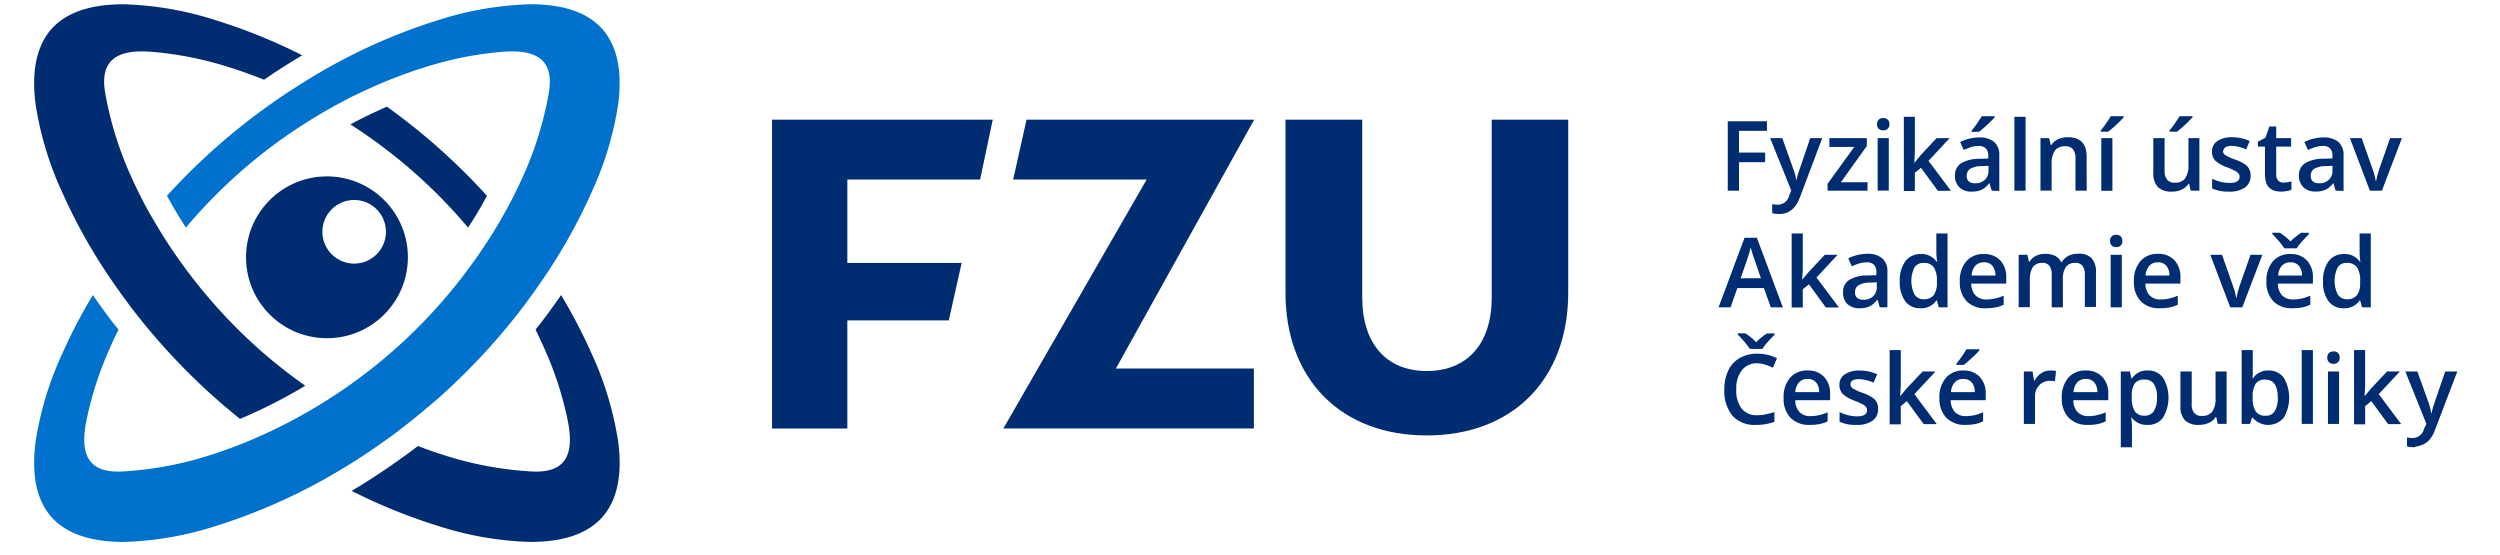 <svg xmlns="http://www.w3.org/2000/svg" xmlns:xlink="http://www.w3.org/1999/xlink" viewBox="34.347 255.858 573.251 130.315" width="569.25" height="126.31"><defs><path d="M523.39 311.39c.3-.26.68-.39 1.07-.38.39-.02.77.12 1.07.38.26.29.4.67.38 1.06.03.4-.11.78-.38 1.07-.29.27-.68.42-1.07.39-.4.03-.78-.12-1.07-.39-.27-.29-.41-.67-.38-1.07-.02-.39.12-.77.38-1.06zm2.39 16.66h-2.62v-12.33h2.62v12.33z" id="x"/><path d="M296.69 298.04h-31.36l3.15-14.07h53.47l-32.49 58.47h32.42v14.08h-58.85l33.66-58.48z" id="a"/><path d="M208.69 283.97h51.85l-2.97 14.07h-31.19v19.59h26.86l-3.03 13.49h-23.83v25.4h-17.69v-72.55z" id="c"/><path d="M435.85 300.65h-2.64v-16.3h9.2v2.25h-6.56v5.1h6.14v2.26h-6.14v6.69z" id="d"/><path d="M443.17 288.31h2.85c1.5 4.2 2.34 6.54 2.5 7 .36.91.62 1.85.77 2.81h.09c.09-.5.21-1 .36-1.49.18-.58 1.12-3.35 2.84-8.32h2.82c-3.16 8.39-4.92 13.05-5.27 13.98-.96 2.56-2.56 3.85-4.8 3.85-.56 0-1.13-.06-1.68-.19v-2.14c.44.1.89.15 1.34.14 1.29-.02 2.4-.93 2.67-2.2.03-.07.18-.46.46-1.16l-4.95-12.28z" id="e"/><path d="M466.03 300.65h-9.37v-1.62l6.27-8.66h-5.85v-2.06h8.8v1.84l-6.1 8.53h6.28l-.03 1.97z" id="f"/><path d="M468.65 283.97c.29-.25.68-.39 1.07-.37.73-.08 1.39.45 1.47 1.18.01.09.01.17 0 .26.06.74-.5 1.39-1.24 1.44-.08.01-.15.01-.23 0-.4.02-.78-.12-1.07-.38-.27-.29-.4-.67-.38-1.06-.02-.39.12-.78.38-1.07zm2.39 16.66h-2.62v-12.32h2.62v12.32z" id="g"/><path d="M478.55 292.28l3.72-3.97h3.06l-4.97 5.34 5.28 7.03h-3.08l-3.96-5.41-1.44 1.18v4.27h-2.59V283.3h2.59v8.46l-.13 2.38 1.52-1.86z" id="h"/><path d="M495.21 300.65l-.52-1.74h-.09c-.46.66-1.08 1.19-1.8 1.55-.73.3-1.52.44-2.31.41-1.04.07-2.07-.29-2.84-.98a3.681 3.681 0 01-1.07-2.78c-.06-1.14.48-2.23 1.42-2.88a8.26 8.26 0 014.27-1.06c.14-.01.85-.03 2.13-.07v-.59c.05-.64-.15-1.28-.55-1.77-.47-.43-1.09-.64-1.71-.59-.62 0-1.24.09-1.83.29-.56.18-1.12.4-1.66.65-.08-.19-.77-1.68-.85-1.87.69-.36 1.43-.63 2.19-.8.74-.17 1.5-.27 2.26-.28 1.27-.08 2.53.3 3.55 1.07a4.07 4.07 0 011.2 3.2v8.3l-1.79-.06zm-1.61-2.54c.6-.58.92-1.4.86-2.23v-1.07c-.94.05-1.47.07-1.57.08-.94-.04-1.87.17-2.7.61-.57.37-.89 1.02-.85 1.69-.03.48.15.95.49 1.28.42.32.95.48 1.48.44.84.04 1.66-.25 2.29-.8zm-3.09-11.26v-.32c.42-.52.86-1.06 1.31-1.74.45-.67.8-1.18 1.07-1.64h3.04v.24c-.55.61-1.13 1.2-1.74 1.76-.77.71-1.42 1.27-1.94 1.66-.24.01-.82.02-1.74.04z" id="i"/><path d="M503.17 300.65h-2.63V283.3h2.63v17.35z" id="j"/><path d="M517.53 300.65h-2.64v-7.59c.06-.75-.14-1.51-.58-2.13-.45-.51-1.13-.78-1.81-.71a2.92 2.92 0 00-2.43.99c-.6.98-.88 2.13-.78 3.28v6.14h-2.62v-12.32h2.04l.38 1.63h.13c.38-.61.93-1.08 1.59-1.37a5.35 5.35 0 012.27-.48c2.96 0 4.43 1.51 4.43 4.52l.02 8.04z" id="k"/><path d="M520.82 286.81v-.28c.43-.52.87-1.06 1.31-1.74.45-.67.8-1.18 1.07-1.64h3.04v.24c-.55.62-1.13 1.2-1.74 1.76-.62.59-1.26 1.14-1.94 1.66h-1.74zm2.75 13.87h-2.61v-12.37h2.61v12.37z" id="l"/><path d="M541.95 300.65l-.36-1.62h-.14c-.38.59-.92 1.06-1.56 1.35-.72.34-1.51.51-2.3.49-1.21.11-2.41-.28-3.34-1.07a4.652 4.652 0 01-1.07-3.38v-8.11h2.65v7.61c-.06.76.14 1.51.58 2.13.46.51 1.13.78 1.82.72.92.07 1.82-.29 2.42-.99.6-1 .88-2.15.78-3.31v-6.16H544v12.34h-2.05zm-4.98-13.87v-.25c.42-.52.85-1.06 1.31-1.74.46-.67.8-1.18 1.07-1.64h3.05v.24c-.55.61-1.13 1.2-1.74 1.76-.77.71-1.42 1.27-1.94 1.66-.23 0-.82-.01-1.75-.03z" id="m"/><path d="M554.71 299.91a6.325 6.325 0 01-3.77.96 8.81 8.81 0 01-3.95-.75v-2.28c1.26.62 2.63.97 4.04 1 1.62 0 2.42-.49 2.42-1.46.01-.28-.08-.56-.27-.78-.25-.26-.54-.48-.87-.65a21.7 21.7 0 00-1.71-.76 7.952 7.952 0 01-2.89-1.62c-.51-.59-.78-1.35-.74-2.13a2.8 2.8 0 011.28-2.46c1.04-.64 2.24-.94 3.46-.88 1.42 0 2.83.3 4.12.89-.08.19-.76 1.77-.84 1.97-1.06-.49-2.2-.77-3.36-.83-2.08 0-1.88 1.06-2.08 1.18 0 .4.2.77.54.98.75.44 1.54.8 2.36 1.07.78.27 1.52.63 2.22 1.07.89.58 1.41 1.6 1.36 2.66.06 1.14-.44 2.18-1.32 2.82z" id="n"/><path d="M565.63 298.45v1.97c-.34.15-.7.25-1.06.32-.47.09-.95.13-1.42.13-2.49 0-3.74-1.3-3.74-3.93v-6.64h-1.67v-1.16l1.8-.95.9-2.62h1.61v2.74h3.51v1.99h-3.51v6.6c-.04.51.13 1.02.48 1.4.32.3.74.47 1.18.46.65-.01 1.3-.11 1.92-.31z" id="o"/><path d="M576 300.65l-.5-1.74h-.09c-.46.64-1.08 1.17-1.79 1.53-.74.3-1.53.44-2.32.41a3.94 3.94 0 01-2.84-.98 3.696 3.696 0 01-1.07-2.78c-.06-1.14.48-2.23 1.42-2.88a8.27 8.27 0 014.32-1.06c.14-.01.85-.03 2.13-.07v-.57a2.51 2.51 0 00-.54-1.77c-.47-.43-1.09-.64-1.72-.59-.61 0-1.23.09-1.81.29-.57.18-1.13.39-1.68.65-.08-.19-.76-1.68-.85-1.87.7-.36 1.43-.63 2.2-.8.74-.18 1.5-.27 2.26-.28 1.27-.08 2.53.3 3.55 1.07a4.07 4.07 0 011.2 3.2v8.3l-1.87-.06zm-1.59-2.54c.6-.58.92-1.4.86-2.23v-1.07c-.94.05-1.47.07-1.57.08-.94-.04-1.87.17-2.7.61-.56.38-.88 1.02-.83 1.69-.04.48.14.94.48 1.28.41.32.94.48 1.47.44.84.04 1.66-.25 2.29-.8z" id="p"/><path d="M584.05 300.65l-4.68-12.34h2.76c1.51 4.31 2.35 6.69 2.52 7.17.36.95.62 1.93.78 2.93h.08c.19-1 .45-1.97.78-2.93.17-.48 1.01-2.86 2.51-7.17h2.78l-4.7 12.34h-2.83z" id="q"/><path d="M443.32 328.05l-1.62-4.52h-6.24l-1.59 4.52h-2.82l6.1-16.34h2.9l6.1 16.36-2.83-.02zm-2.33-6.83c-.91-2.66-1.42-4.14-1.52-4.44-.12-.28-.27-.75-.47-1.39-.21-.64-.33-1.07-.41-1.41-.23 1.02-.52 2.02-.88 3-.1.28-.59 1.7-1.48 4.26l4.76-.02z" id="r"/><path d="M452.27 319.69l3.72-3.97h3.02l-4.96 5.33 5.27 7.03h-3.07l-3.98-5.44-1.44 1.18v4.27h-2.61V310.7h2.61v8.47l-.14 2.38 1.58-1.86z" id="s"/><path d="M468.93 328.05l-.52-1.72h-.14c-.47.65-1.08 1.17-1.8 1.54-.73.29-1.52.43-2.31.4-1.04.06-2.06-.29-2.85-.98a3.69 3.69 0 01-1.01-2.77c-.07-1.14.47-2.24 1.42-2.88a7.953 7.953 0 014.26-1.07c.15 0 .86-.02 2.14-.06v-.66c.05-.64-.15-1.28-.56-1.78a2.26 2.26 0 00-1.7-.58c-.62 0-1.24.09-1.83.28-.57.18-1.13.4-1.67.66-.09-.19-.76-1.69-.85-1.88.7-.35 1.44-.62 2.2-.79.74-.18 1.49-.27 2.25-.28 1.28-.08 2.54.3 3.55 1.07.86.83 1.3 2.01 1.2 3.2v8.31l-1.78-.01zm-1.57-2.58c.6-.59.91-1.4.86-2.23v-1.07c-.95.05-1.48.07-1.59.08-.93-.04-1.86.18-2.68.61-.57.37-.89 1.02-.85 1.69-.03.48.15.94.49 1.28.42.32.95.48 1.48.44.84.04 1.66-.25 2.29-.8z" id="t"/><path d="M474.91 326.64a7.525 7.525 0 01-1.29-4.69 7.53 7.53 0 011.31-4.72 4.35 4.35 0 013.63-1.69c1.46-.08 2.86.6 3.7 1.79h.14c-.11-.71-.18-1.42-.19-2.14v-4.49h2.63v17.35h-2.06l-.44-1.61h-.13a4.208 4.208 0 01-3.69 1.83c-1.4.08-2.75-.53-3.61-1.63zm6.66-1.42c.57-.87.84-1.9.77-2.94v-.38c.1-1.15-.17-2.31-.77-3.3a2.797 2.797 0 00-2.37-.98c-.85-.05-1.66.36-2.13 1.06-.98 2-.98 4.33 0 6.33.46.74 1.28 1.18 2.15 1.15.88.06 1.75-.28 2.35-.94z" id="u"/><path d="M489.34 326.64a6.419 6.419 0 01-1.62-4.62c-.1-1.72.44-3.41 1.51-4.76a5.189 5.189 0 014.14-1.72c1.43-.08 2.83.46 3.85 1.48.99 1.12 1.5 2.59 1.41 4.08v1.38h-8.21c-.04 1.01.31 1.99.97 2.75.68.68 1.62 1.03 2.57.97.69.01 1.37-.07 2.04-.21.7-.16 1.38-.39 2.03-.68v2.13c-.62.3-1.27.51-1.94.64-.74.13-1.48.2-2.22.19-1.67.12-3.32-.47-4.53-1.63zm2.04-8.37c-.55.65-.86 1.46-.89 2.31h5.6c.04-.83-.22-1.66-.74-2.31-.51-.55-1.24-.84-1.98-.79-.73-.03-1.46.25-1.99.79z" id="v"/><path d="M511.94 328.05h-2.63v-7.61c.06-.75-.13-1.5-.54-2.13-.41-.49-1.03-.75-1.67-.69-.86-.07-1.69.3-2.23.98-.55 1-.79 2.14-.7 3.28v6.15h-2.62v-12.31h2.04l.38 1.62h.14c.35-.6.87-1.07 1.49-1.37a4.88 4.88 0 012.13-.48c1.9 0 3.2.65 3.78 1.94h.17c.37-.62.9-1.13 1.55-1.46.7-.35 1.48-.52 2.27-.51 1.17-.12 2.33.27 3.2 1.07.75.96 1.11 2.18 1.01 3.4v8.03h-2.62v-7.52c.05-.75-.13-1.5-.54-2.13-.42-.49-1.04-.74-1.68-.69-.85-.07-1.69.28-2.23.95-.54.87-.79 1.9-.71 2.93 0 .87 0 3.06.01 6.55z" id="w"/><path d="M329.31 324.61v-40.64h18.03v41.81c0 10.79 5.66 17.24 15.16 17.24 9.49 0 15.26-6.4 15.26-17.24v-41.81h17.97v40.64c0 20.38-13.07 33.54-33.23 33.54-20.16 0-33.19-13.16-33.19-33.54z" id="b"/><path d="M530.24 326.64a6.419 6.419 0 01-1.62-4.62c-.11-1.73.43-3.44 1.51-4.8a5.243 5.243 0 014.14-1.73c1.44-.07 2.84.47 3.86 1.49.99 1.12 1.5 2.59 1.42 4.08v1.42h-8.22c-.03 1.01.32 1.99.97 2.75.68.68 1.61 1.03 2.57.97.68.01 1.37-.07 2.04-.21.69-.16 1.37-.39 2.02-.68v2.13c-.61.3-1.27.51-1.94.64-.74.14-1.49.2-2.25.19-1.66.11-3.29-.48-4.5-1.63zm2.02-8.37c-.55.65-.87 1.46-.9 2.31h5.6c.05-.84-.21-1.66-.74-2.31a2.49 2.49 0 00-1.96-.79c-.75-.03-1.48.25-2 .79z" id="y"/><path d="M551.25 328.05l-4.68-12.33h2.76c1.51 4.3 2.35 6.69 2.52 7.17.36.94.62 1.92.78 2.92h.08c.19-.99.45-1.97.78-2.92.17-.48 1.01-2.87 2.52-7.17h2.78l-4.7 12.33h-2.84z" id="z"/><path d="M561.38 326.64a6.384 6.384 0 01-1.63-4.62c-.09-1.72.44-3.41 1.51-4.76a5.202 5.202 0 014.14-1.72c1.43-.08 2.83.46 3.85 1.48a5.7 5.7 0 011.42 4.04v1.42h-8.22c-.04 1.01.31 1.99.97 2.75.68.68 1.62 1.03 2.57.97.69.01 1.37-.07 2.04-.21.7-.16 1.38-.39 2.03-.68v2.13c-.62.3-1.27.51-1.94.64-.74.13-1.49.2-2.24.19a5.93 5.93 0 01-4.5-1.63zm8.34-16.09v.3c-.93.98-1.59 1.7-1.98 2.14-.32.37-.61.78-.87 1.2h-2.9c-.84-1.21-1.79-2.33-2.84-3.36v-.3h1.77c.91.58 1.76 1.27 2.51 2.04.76-.77 1.61-1.46 2.54-2.04.23.01.82.01 1.77.02zm-6.33 7.72c-.55.65-.86 1.46-.89 2.31h5.6c.04-.83-.22-1.66-.74-2.31-.51-.54-1.22-.83-1.96-.79a2.66 2.66 0 00-2.01.79z" id="A"/><path d="M574.35 326.64a7.4 7.4 0 01-1.29-4.69c-.1-1.68.35-3.33 1.3-4.72a4.322 4.322 0 013.63-1.69c1.46-.08 2.86.6 3.71 1.79h.12c-.11-.71-.17-1.42-.18-2.14v-4.49h2.63v17.35h-2.05l-.46-1.61h-.12a4.203 4.203 0 01-3.7 1.83c-1.39.08-2.73-.53-3.59-1.63zm6.65-1.42c.57-.87.84-1.9.76-2.94v-.38a5.53 5.53 0 00-.76-3.3 2.805 2.805 0 00-2.38-.98 2.38 2.38 0 00-2.13 1.06c-.97 2-.97 4.33 0 6.33.47.73 1.28 1.17 2.16 1.15.88.06 1.75-.28 2.35-.94z" id="B"/><path d="M436.53 342.83a6.89 6.89 0 00-1.32 4.49c-.11 1.62.34 3.22 1.27 4.54a4.439 4.439 0 003.66 1.54c.67 0 1.35-.07 2-.21.65-.14 1.33-.31 2.03-.52v2.28c-1.39.5-2.87.75-4.35.72a6.93 6.93 0 01-5.49-2.13 9.033 9.033 0 01-1.92-6.21c-.04-1.53.28-3.05.92-4.44a6.55 6.55 0 012.7-2.93c1.26-.7 2.69-1.05 4.13-1.01 1.6-.01 3.18.35 4.62 1.07-.1.22-.87 1.99-.96 2.21-.57-.26-1.15-.49-1.74-.68a6.1 6.1 0 00-1.94-.35c-1.39-.06-2.73.54-3.61 1.63zm7.67-8.65v.31c-1.41 1.45-1.78 1.92-1.98 2.13-.32.38-.61.79-.88 1.21h-2.94c-.83-1.21-1.78-2.33-2.83-3.35v-.31h1.76c.93.58 1.79 1.28 2.55 2.07.77-.78 1.62-1.47 2.55-2.05.24 0 .83 0 1.77-.01z" id="C"/><path d="M447.95 354a6.357 6.357 0 01-1.62-4.63c-.1-1.71.43-3.4 1.5-4.75a5.202 5.202 0 014.14-1.72c1.44-.08 2.84.46 3.86 1.48.99 1.12 1.5 2.59 1.42 4.08v1.41h-8.18c-.03 1.01.31 1.99.97 2.76.68.68 1.61 1.03 2.57.98.68 0 1.37-.07 2.04-.22.69-.16 1.37-.39 2.02-.68v2.13c-.61.3-1.27.52-1.94.65-.75.14-1.52.2-2.28.18-1.67.1-3.3-.51-4.5-1.67zm2.01-8.33c-.54.65-.86 1.46-.89 2.3h5.6c.05-.83-.21-1.66-.74-2.31-.51-.53-1.23-.82-1.96-.78a2.66 2.66 0 00-2.01.79z" id="D"/><path d="M467.2 354.7a6.224 6.224 0 01-3.78.97c-1.35.06-2.71-.19-3.95-.74v-2.26c1.26.62 2.64.96 4.05 1 1.61 0 2.41-.49 2.41-1.46.01-.29-.08-.56-.27-.78-.25-.27-.54-.49-.87-.65-.55-.29-1.12-.54-1.71-.76a7.9 7.9 0 01-2.88-1.65c-.52-.59-.79-1.35-.75-2.14-.04-.98.45-1.91 1.28-2.45a5.93 5.93 0 013.46-.87c1.42-.01 2.83.29 4.12.87-.08.2-.76 1.78-.84 1.97-1.06-.48-2.2-.76-3.36-.82-1.39 0-2.07.4-2.07 1.19 0 .39.2.76.53.98.74.44 1.54.8 2.36 1.07.78.26 1.52.62 2.22 1.06.44.28.81.67 1.06 1.13.23.5.34 1.04.3 1.58a3.17 3.17 0 01-1.31 2.76z" id="E"/><path d="M475.25 347.09l3.74-3.97h3.02l-4.96 5.33 5.26 7.04h-3.07l-3.97-5.4-1.42 1.18v4.27h-2.61V338.1h2.61v8.47l-.14 2.37 1.54-1.85z" id="F"/><path d="M484.55 354a6.443 6.443 0 01-1.62-4.63c-.1-1.71.44-3.41 1.52-4.75a5.176 5.176 0 014.08-1.72c1.44-.08 2.85.46 3.86 1.48a5.62 5.62 0 011.42 4.08v1.41h-8.22c-.03 1.01.32 1.99.97 2.76.68.68 1.62 1.03 2.58.98.69 0 1.37-.07 2.04-.22.69-.16 1.37-.39 2.01-.68v2.13c-.61.3-1.26.52-1.94.65-.72.13-1.46.19-2.19.18-1.67.09-3.3-.51-4.51-1.67zm1.99-8.33c-.55.65-.87 1.46-.9 2.31h5.59c.05-.83-.21-1.66-.73-2.31-.51-.54-1.23-.83-1.97-.79-.74-.03-1.47.26-1.99.79zm.37-4.1v-.27c.42-.53.86-1.07 1.3-1.75.39-.53.74-1.07 1.07-1.64h3.05v.24c-.39.45-.97 1.07-1.74 1.75-.61.59-1.26 1.15-1.94 1.67h-1.74z" id="G"/><path d="M510.33 343c-.03.25-.24 2.2-.26 2.45-.38-.09-.77-.13-1.16-.13-.97-.03-1.89.36-2.55 1.06-.67.73-1.02 1.69-.97 2.67v6.4h-2.63v-12.33h2.05l.35 2.13h.13c.39-.7.93-1.3 1.6-1.75a3.74 3.74 0 012.13-.6c.44-.01.88.02 1.31.1z" id="H"/><path d="M513.3 354a6.4 6.4 0 01-1.62-4.63c-.1-1.71.44-3.4 1.5-4.75a5.19 5.19 0 014.15-1.72c1.44-.08 2.84.46 3.86 1.48.99 1.12 1.5 2.59 1.41 4.08v1.41h-8.21c-.03 1.01.31 2 .97 2.76.68.68 1.62 1.03 2.57.98.69 0 1.37-.07 2.04-.22.69-.16 1.37-.39 2.02-.68v2.13c-.61.3-1.26.52-1.94.65-.74.14-1.49.2-2.25.18-1.67.1-3.3-.51-4.5-1.67zm2.03-8.33c-.55.65-.87 1.46-.9 2.31h5.6c.04-.83-.22-1.65-.73-2.31-.51-.54-1.23-.83-1.97-.79-.75-.03-1.48.25-2 .79z" id="I"/><path d="M528.13 353.99H528c.11 1.07.16 1.67.16 1.9v5.04h-2.62v-17.81h2.13c.05.22.18.78.36 1.65h.14c.8-1.24 2.21-1.96 3.68-1.87 1.4-.07 2.75.56 3.6 1.67a9.18 9.18 0 010 9.41 4.248 4.248 0 01-3.68 1.69 4.32 4.32 0 01-3.64-1.68zm.71-8.08c-.55.88-.8 1.9-.71 2.93v.39a5.82 5.82 0 00.71 3.27c.56.71 1.43 1.08 2.33 1 .85.05 1.66-.36 2.13-1.07.55-.97.81-2.08.74-3.2.08-1.11-.18-2.23-.74-3.2a2.41 2.41 0 00-2.17-.99c-.87-.11-1.71.23-2.29.87z" id="J"/><path d="M548.32 355.44l-.36-1.62h-.14c-.38.59-.92 1.06-1.56 1.35-.72.34-1.5.51-2.29.49-1.22.12-2.43-.27-3.35-1.06a4.598 4.598 0 01-1.07-3.37v-8.11h2.65v7.61c-.07.75.14 1.51.58 2.13.47.5 1.14.76 1.82.7.91.08 1.81-.29 2.42-.98.61-.99.88-2.15.78-3.31v-6.15h2.6v12.32h-2.08z" id="K"/><path d="M563.81 344.57a9.243 9.243 0 010 9.42 4.757 4.757 0 01-7.27 0h-.17l-.48 1.46h-1.96V338.1h2.61v5.49c0 .61-.05.98-.06 1.14h.11c.8-1.2 2.17-1.89 3.61-1.83 1.41-.07 2.76.55 3.61 1.67zm-6.56 1.39c-.55.94-.81 2.02-.73 3.11v.18c-.08 1.14.17 2.27.72 3.27.56.71 1.44 1.08 2.33 1 .86.06 1.67-.35 2.14-1.07.53-.97.78-2.08.71-3.2-.02-2.81-.97-4.21-2.89-4.21-.87-.09-1.72.25-2.28.92z" id="L"/><path d="M570.67 355.44h-2.63V338.1h2.63v17.34z" id="M"/><path d="M574.43 338.79c.29-.26.68-.39 1.07-.37a1.316 1.316 0 011.46 1.46c.03.39-.11.78-.38 1.06-.29.27-.68.41-1.07.39-.39.02-.78-.12-1.07-.39-.28-.29-.42-.68-.39-1.08-.02-.4.12-.78.38-1.07zm2.39 16.66h-2.61v-12.33h2.61v12.33z" id="N"/><path d="M584.36 347.09l3.73-3.97h3.01l-4.96 5.33 5.27 7.04h-3.07l-3.96-5.4-1.44 1.18v4.27h-2.6V338.1h2.6v8.47l-.13 2.37 1.55-1.85z" id="O"/><path d="M592.38 343.12h2.82l2.52 6.99c.35.91.6 1.85.75 2.81h.09c.09-.5.21-1 .37-1.49.17-.59 1.12-3.35 2.83-8.31h2.84c-3.2 8.38-4.98 13.04-5.34 13.97-1.44 3.84-4.31 3.46-4.79 3.84-.57 0-1.13-.06-1.69-.18v-2.13c.44.1.89.14 1.34.14 1.3-.02 2.4-.93 2.67-2.2.04-.07.22-.45.54-1.12l-4.95-12.32z" id="P"/><path d="M151.9 256.86c-7.4.21-14.73 1.48-21.77 3.77-9.05 2.84-17.79 6.63-26.04 11.31-4.42 2.49-7.84 4.8-8.71 5.33-10.61 6.94-20.3 15.2-28.83 24.57.31.58.63 1.15.95 1.73 1.07 1.89 2.24 3.82 3.49 5.75a122.455 122.455 0 0133.14-27.57c2.86-1.63 5.77-3.2 8.7-4.52 5.51-2.59 11.21-4.74 17.07-6.4a80.97 80.97 0 0115.44-2.8c8.04-.64 12.41 1.82 10.83 10.12a82.49 82.49 0 01-4.95 16.76c-1.64 3.9-3.5 7.7-5.59 11.39-2.13 3.86-4.19 6.82-4.66 7.58a124.198 124.198 0 01-20.94 24.07c-4.97 4.39-10.29 8.39-15.9 11.93-4.92 3.12-10.05 5.88-15.36 8.27-4.92 2.22-9.99 4.07-15.17 5.56a82.622 82.622 0 01-17.24 2.89c-8.42.56-10.33-4.08-8.73-11.96 1.05-5.14 2.6-10.17 4.64-15.01.88-2.13 1.85-4.24 2.9-6.33-.97-1.21-1.52-1.89-1.62-2.02-1.52-2.01-3-4.05-4.42-6.11-2.63 4.36-4.99 8.88-7.07 13.52a77.33 77.33 0 00-6.4 21.12c-.96 7.73.3 13.61 3.74 17.5 3.45 3.88 9.18 5.86 16.95 5.86 7.39-.21 14.71-1.48 21.74-3.77 9.06-2.84 17.78-6.63 26.04-11.31 5.31-3 10.43-6.32 15.34-9.94 5.56-4.09 9.67-7.81 10.75-8.67 7.36-6.53 14.06-13.76 20.02-21.58 2.95-3.89 5.05-7.11 5.61-7.91 3.95-5.93 7.4-12.18 10.32-18.68 3.13-6.7 5.28-13.81 6.4-21.12.97-7.73-.3-13.61-3.75-17.5-3.44-3.89-9.13-5.85-16.92-5.83z" id="Q"/><path d="M159.13 325.17c-1.41 2.06-2.9 4.1-4.42 6.11-.51.67-1.07 1.34-1.57 2.02 1.57 3.2 2.61 5.7 2.9 6.33 2.04 4.84 3.6 9.87 4.65 15.01 1.6 7.88-.31 12.52-8.74 11.96a82.419 82.419 0 01-17.23-2.89c-3.08-.87-6.17-1.9-9.24-3.08-1.32 1.07-2.42 1.82-2.69 2.02-4.13 3.04-8.44 5.89-12.85 8.53 6.51 3.3 13.29 6.05 20.27 8.22a77.647 77.647 0 0021.69 3.77c7.79 0 13.48-1.94 16.92-5.83 3.45-3.89 4.72-9.77 3.76-17.49a77.556 77.556 0 00-6.38-21.16c-2.08-4.65-4.44-9.16-7.07-13.52z" id="R"/><path d="M130.25 290.52c-3.84-3.4-7.86-6.6-12.03-9.6-1 .44-2.01.89-3.01 1.36-1.87.87-3.73 1.81-5.57 2.8a124.21 124.21 0 0115.22 11.5 124.5 124.5 0 0112.42 12.74c1.25-1.88 2.45-3.86 3.52-5.75.29-.58.6-1.15.91-1.73-3.62-3.98-7.44-7.75-11.46-11.32z" id="S"/><path d="M52.38 319.99c2.66 4.03 5.05 7.12 5.61 7.91a151.61 151.61 0 0020.03 21.58c1.84 1.64 3.74 3.2 5.67 4.78.94-.39 1.87-.78 2.78-1.2 4.32-1.94 8.51-4.14 12.56-6.59-3.75-2.64-7.36-5.49-10.8-8.53-7.98-7.1-15.02-15.2-20.93-24.1-2.49-3.73-4.2-6.83-4.67-7.58-2.08-3.69-3.94-7.49-5.57-11.4a81.586 81.586 0 01-4.95-16.75c-1.58-8.26 2.79-10.72 10.82-10.08 5.23.43 10.41 1.37 15.46 2.8 3.72 1.06 7.38 2.31 10.96 3.76 1-.69 2-1.37 3.01-2.03 1.97-1.28 3.96-2.52 5.97-3.71-6.52-3.3-13.3-6.05-20.27-8.22a77.63 77.63 0 00-21.74-3.77c-7.78 0-13.47 1.94-16.92 5.83-3.44 3.9-4.7 9.77-3.74 17.5a77.33 77.33 0 006.4 21.12c2.92 6.5 6.37 12.75 10.32 18.68z" id="T"/><path d="M85.12 316.3c0 10.5 8.51 19.01 19.01 19.01 10.5 0 19.01-8.51 19.01-19.01v-.01c0-10.49-8.51-18.99-19-18.99h-.01c-10.5 0-19.01 8.51-19.01 19zm17.94-5.99a7.47 7.47 0 017.47-7.47c4.12 0 7.46 3.35 7.46 7.47 0 4.11-3.32 7.45-7.43 7.47-4.16 0-7.5-3.35-7.5-7.47z" id="U"/></defs><use xlink:href="#a" fill="#002d72"/><use xlink:href="#a" fill-opacity="0" stroke="#000" stroke-opacity="0"/><use xlink:href="#b" fill="#002d72"/><use xlink:href="#b" fill-opacity="0" stroke="#000" stroke-opacity="0"/><use xlink:href="#c" fill="#002d72"/><use xlink:href="#c" fill-opacity="0" stroke="#000" stroke-opacity="0"/><use xlink:href="#d" fill="#002d72"/><use xlink:href="#d" fill-opacity="0" stroke="#000" stroke-opacity="0"/><use xlink:href="#e" fill="#002d72"/><use xlink:href="#e" fill-opacity="0" stroke="#000" stroke-opacity="0"/><use xlink:href="#f" fill="#002d72"/><use xlink:href="#f" fill-opacity="0" stroke="#000" stroke-opacity="0"/><use xlink:href="#g" fill="#002d72"/><use xlink:href="#g" fill-opacity="0" stroke="#000" stroke-opacity="0"/><use xlink:href="#h" fill="#002d72"/><use xlink:href="#h" fill-opacity="0" stroke="#000" stroke-opacity="0"/><use xlink:href="#i" fill="#002d72"/><use xlink:href="#i" fill-opacity="0" stroke="#000" stroke-opacity="0"/><use xlink:href="#j" fill="#002d72"/><use xlink:href="#j" fill-opacity="0" stroke="#000" stroke-opacity="0"/><use xlink:href="#k" fill="#002d72"/><use xlink:href="#k" fill-opacity="0" stroke="#000" stroke-opacity="0"/><use xlink:href="#l" fill="#002d72"/><use xlink:href="#l" fill-opacity="0" stroke="#000" stroke-opacity="0"/><use xlink:href="#m" fill="#002d72"/><use xlink:href="#m" fill-opacity="0" stroke="#000" stroke-opacity="0"/><use xlink:href="#n" fill="#002d72"/><use xlink:href="#n" fill-opacity="0" stroke="#000" stroke-opacity="0"/><use xlink:href="#o" fill="#002d72"/><use xlink:href="#o" fill-opacity="0" stroke="#000" stroke-opacity="0"/><use xlink:href="#p" fill="#002d72"/><use xlink:href="#p" fill-opacity="0" stroke="#000" stroke-opacity="0"/><use xlink:href="#q" fill="#002d72"/><use xlink:href="#q" fill-opacity="0" stroke="#000" stroke-opacity="0"/><use xlink:href="#r" fill="#002d72"/><use xlink:href="#r" fill-opacity="0" stroke="#000" stroke-opacity="0"/><use xlink:href="#s" fill="#002d72"/><use xlink:href="#s" fill-opacity="0" stroke="#000" stroke-opacity="0"/><use xlink:href="#t" fill="#002d72"/><use xlink:href="#t" fill-opacity="0" stroke="#000" stroke-opacity="0"/><use xlink:href="#u" fill="#002d72"/><use xlink:href="#u" fill-opacity="0" stroke="#000" stroke-opacity="0"/><use xlink:href="#v" fill="#002d72"/><use xlink:href="#v" fill-opacity="0" stroke="#000" stroke-opacity="0"/><use xlink:href="#w" fill="#002d72"/><use xlink:href="#w" fill-opacity="0" stroke="#000" stroke-opacity="0"/><use xlink:href="#x" fill="#002d72"/><use xlink:href="#x" fill-opacity="0" stroke="#000" stroke-opacity="0"/><g><use xlink:href="#y" fill="#002d72"/><use xlink:href="#y" fill-opacity="0" stroke="#000" stroke-opacity="0"/></g><g><use xlink:href="#z" fill="#002d72"/><use xlink:href="#z" fill-opacity="0" stroke="#000" stroke-opacity="0"/></g><g><use xlink:href="#A" fill="#002d72"/><use xlink:href="#A" fill-opacity="0" stroke="#000" stroke-opacity="0"/></g><g><use xlink:href="#B" fill="#002d72"/><use xlink:href="#B" fill-opacity="0" stroke="#000" stroke-opacity="0"/></g><g><use xlink:href="#C" fill="#002d72"/><use xlink:href="#C" fill-opacity="0" stroke="#000" stroke-opacity="0"/></g><g><use xlink:href="#D" fill="#002d72"/><use xlink:href="#D" fill-opacity="0" stroke="#000" stroke-opacity="0"/></g><g><use xlink:href="#E" fill="#002d72"/><use xlink:href="#E" fill-opacity="0" stroke="#000" stroke-opacity="0"/></g><g><use xlink:href="#F" fill="#002d72"/><use xlink:href="#F" fill-opacity="0" stroke="#000" stroke-opacity="0"/></g><g><use xlink:href="#G" fill="#002d72"/><use xlink:href="#G" fill-opacity="0" stroke="#000" stroke-opacity="0"/></g><g><use xlink:href="#H" fill="#002d72"/><use xlink:href="#H" fill-opacity="0" stroke="#000" stroke-opacity="0"/></g><g><use xlink:href="#I" fill="#002d72"/><use xlink:href="#I" fill-opacity="0" stroke="#000" stroke-opacity="0"/></g><g><use xlink:href="#J" fill="#002d72"/><use xlink:href="#J" fill-opacity="0" stroke="#000" stroke-opacity="0"/></g><g><use xlink:href="#K" fill="#002d72"/><use xlink:href="#K" fill-opacity="0" stroke="#000" stroke-opacity="0"/></g><g><use xlink:href="#L" fill="#002d72"/><use xlink:href="#L" fill-opacity="0" stroke="#000" stroke-opacity="0"/></g><g><use xlink:href="#M" fill="#002d72"/><use xlink:href="#M" fill-opacity="0" stroke="#000" stroke-opacity="0"/></g><g><use xlink:href="#N" fill="#002d72"/><use xlink:href="#N" fill-opacity="0" stroke="#000" stroke-opacity="0"/></g><g><use xlink:href="#O" fill="#002d72"/><use xlink:href="#O" fill-opacity="0" stroke="#000" stroke-opacity="0"/></g><g><use xlink:href="#P" fill="#002d72"/><use xlink:href="#P" fill-opacity="0" stroke="#000" stroke-opacity="0"/></g><g><use xlink:href="#Q" fill="#0072ce"/><use xlink:href="#Q" fill-opacity="0" stroke="#000" stroke-opacity="0"/></g><g><use xlink:href="#R" fill="#002d72"/><use xlink:href="#R" fill-opacity="0" stroke="#000" stroke-opacity="0"/></g><g><use xlink:href="#S" fill="#002d72"/><use xlink:href="#S" fill-opacity="0" stroke="#000" stroke-opacity="0"/></g><g><use xlink:href="#T" fill="#002d72"/><use xlink:href="#T" fill-opacity="0" stroke="#000" stroke-opacity="0"/></g><g><use xlink:href="#U" fill="#002d72"/><use xlink:href="#U" fill-opacity="0" stroke="#000" stroke-opacity="0"/></g></svg>